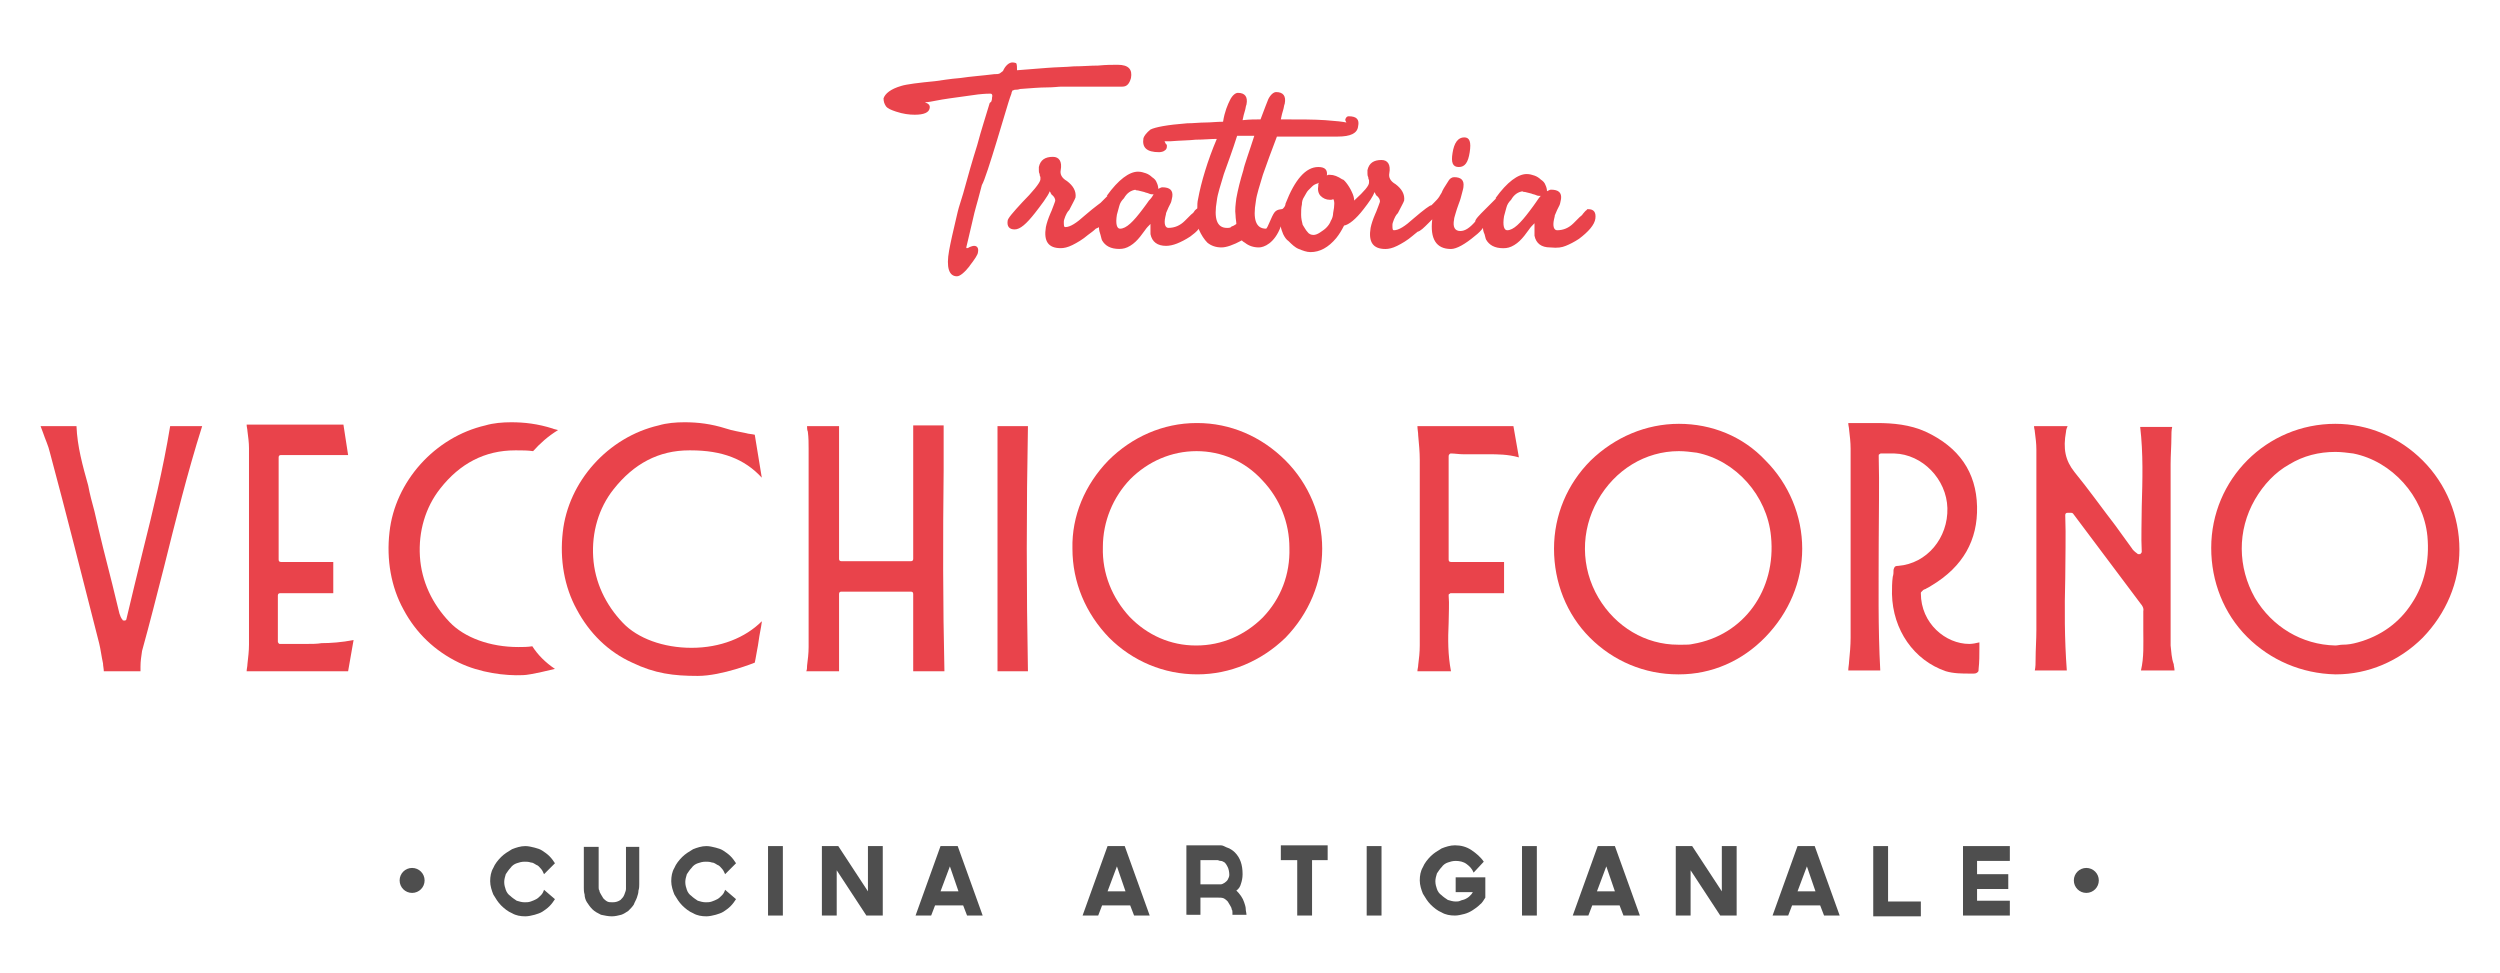 <?xml version="1.0" encoding="utf-8"?>
<!-- Generator: Adobe Illustrator 19.2.0, SVG Export Plug-In . SVG Version: 6.00 Build 0)  -->
<svg version="1.1" id="Capa_1" xmlns="http://www.w3.org/2000/svg" xmlns:xlink="http://www.w3.org/1999/xlink" x="0px" y="0px"
	 viewBox="0 0 320.3 124.7" style="enable-background:new 0 0 320.3 124.7;" xml:space="preserve">
<style type="text/css">
	.st0{fill:#E9434B;}
	.st1{fill:#4E4E4E;}
</style>
<g>
	<g>
		<path class="st0" d="M129.4,12.5c0.1-0.3,0.2-0.5,0.2-0.6c0-0.1,0.1-0.2,0.1-0.3c0,0,0.1,0,0.3-0.1c0.2,0,0.4,0,0.7-0.1
			c1.4-0.1,2.5-0.2,3.4-0.2c0.9,0,1.5-0.1,1.9-0.1c0.4,0,1,0,1.7,0c0.7,0,1.4,0,2.3,0c0.8,0,1.6,0,2.2,0c0.7,0,1.2,0,1.6,0
			c0.6,0,0.9-0.4,1.1-1.1c0.2-1.1-0.3-1.7-1.7-1.7c-0.7,0-1.5,0-2.5,0.1c-1,0-2,0.1-3.1,0.1c-1.1,0.1-2.3,0.1-3.5,0.2
			c-1.2,0.1-2.5,0.2-3.8,0.3c0-0.4,0-0.7-0.1-0.9C130.2,8.1,130,8,129.7,8c-0.4,0-0.9,0.4-1.2,1.1c-0.1,0.1-0.3,0.2-0.4,0.3
			c-0.2,0.1-0.4,0.1-0.7,0.1c-1.6,0.2-3.1,0.3-4.4,0.5c-1.3,0.1-2.4,0.3-3.2,0.4c-1.1,0.1-1.9,0.2-2.7,0.3c-0.7,0.1-1.3,0.2-1.6,0.3
			c-1.4,0.4-2.1,1-2.3,1.6c0,0.4,0.1,0.7,0.3,1c0.2,0.3,0.7,0.5,1.3,0.7c0.9,0.3,1.7,0.4,2.4,0.4c1.2,0,1.8-0.3,1.9-0.8
			c0.1-0.4-0.1-0.6-0.6-0.8c0.4,0,0.9-0.1,1.4-0.2c0.5-0.1,1.1-0.2,1.8-0.3c1.5-0.2,2.8-0.4,3.6-0.5c0.9-0.1,1.4-0.1,1.6-0.1
			c0.2,0,0.3,0.2,0.2,0.5c0,0.1,0,0.3-0.1,0.5c0,0,0,0.1-0.1,0.1c0,0-0.1,0.1-0.1,0.1c-0.5,1.7-1.1,3.5-1.6,5.4
			c-0.6,1.9-1.2,4-1.8,6.2c-0.7,2.3-0.5,1.5-0.9,3.2c-0.4,1.7-0.7,3-0.9,4.1c-0.4,2.2,0,3.3,1,3.3c0.4,0,1-0.5,1.7-1.4l-0.1,0.1
			c0.7-0.9,1.1-1.5,1.1-1.8c0.1-0.5-0.1-0.8-0.5-0.8c-0.2,0-0.4,0.1-0.7,0.2l0.1,0l-0.3,0.1c0,0-0.1,0-0.1-0.1
			c0.1-0.5,0.4-1.6,0.8-3.4c0.4-1.8,0.4-1.5,1.2-4.6C126.4,22.8,129.1,13.3,129.4,12.5z"/>
		<path class="st0" d="M186.9,21.4c0.8,0,1.2-0.6,1.4-1.9c0.2-1.3,0-1.9-0.7-1.9c-0.8,0-1.3,0.7-1.5,2
			C185.9,20.8,186.1,21.4,186.9,21.4z"/>
		<path class="st0" d="M200.6,31.5c0.5-0.2,1.1-0.5,1.7-0.9c1.2-0.9,2-1.8,2.1-2.6c0.1-0.8-0.2-1.2-0.9-1.2c0,0-0.1,0-0.1,0
			c-0.1,0-0.1,0.1-0.1,0.1c-0.2,0.1-0.3,0.3-0.5,0.5c-0.1,0.2-0.3,0.3-0.4,0.4c-0.1,0.1-0.2,0.2-0.4,0.4c-0.1,0.1-0.3,0.3-0.4,0.4
			c-0.6,0.6-1.3,0.9-2.1,0.9c-0.4,0-0.6-0.5-0.4-1.4c0-0.1,0.1-0.3,0.1-0.5c0.1-0.2,0.2-0.5,0.3-0.7c0.1-0.2,0.2-0.4,0.3-0.6
			c0.1-0.2,0.1-0.4,0.2-0.8c0.1-0.8-0.3-1.2-1.3-1.2c-0.1,0-0.3,0.1-0.5,0.2c0-0.3-0.1-0.6-0.2-0.8c-0.1-0.3-0.3-0.5-0.6-0.7
			c-0.2-0.2-0.5-0.4-0.8-0.5c-0.3-0.1-0.6-0.2-1-0.2c-1.1,0-2.5,1-4,3.1l0.1,0l-1.4,1.4c-0.8,0.8-1.3,1.3-1.3,1.6
			c-0.7,0.8-1.3,1.2-1.9,1.2c-0.7,0-1-0.5-0.8-1.5c0-0.2,0.1-0.4,0.2-0.8c0.1-0.3,0.2-0.7,0.4-1.2c0.2-0.5,0.3-0.9,0.4-1.3
			c0.1-0.4,0.2-0.7,0.2-0.9c0.1-0.8-0.3-1.2-1.2-1.2c-0.3,0-0.6,0.2-0.8,0.6c-0.4,0.6-0.7,1.1-0.8,1.4c-0.2,0.3-0.3,0.5-0.3,0.5
			c-0.2,0.3-0.4,0.5-0.7,0.8c-0.1,0.1-0.2,0.2-0.3,0.3c-0.1,0-0.3,0.1-0.7,0.4c-0.4,0.3-0.9,0.7-1.6,1.3c-1.1,1-1.9,1.5-2.5,1.5
			c-0.2,0-0.2-0.2-0.2-0.7c0-0.2,0.1-0.4,0.2-0.7c0.1-0.2,0.2-0.5,0.5-0.8c0.4-0.8,0.7-1.3,0.8-1.6c0.1-0.8-0.3-1.5-1.1-2.1
			c-0.7-0.4-0.9-0.9-0.8-1.4c0.2-1.1-0.2-1.7-1-1.7c-1,0-1.6,0.4-1.8,1.3c0,0.1,0,0.3,0,0.4c0,0.2,0,0.3,0.1,0.5
			c0,0.1,0,0.2,0.1,0.4c0,0.1,0,0.2,0,0.3c0,0.4-0.6,1.1-1.8,2.2c0,0-0.1,0.1-0.1,0.1c0-0.3-0.1-0.7-0.3-1.1
			c-0.4-0.9-1.1-1.7-1.2-1.6c-0.6-0.4-1.1-0.6-1.6-0.6c-0.1,0-0.2,0-0.2,0c0,0-0.1,0-0.2,0.1c0.1-0.7-0.2-1.1-1.1-1.1
			c-1.6,0-3,1.6-4.2,4.7c0,0.2-0.1,0.4-0.3,0.6c-0.1,0.2-0.7,0-1.1,0.5c-0.4,0.5-0.9,2.1-1.1,2.1c-1.3,0-1.7-1.2-1.3-3.5
			c0.1-0.9,0.5-2,0.9-3.4c0.5-1.4,1.1-3.1,1.8-4.9c0.2,0,0.6,0,0.6,0c0.3,0,0.7,0,1.1,0c0.6,0,1.1,0,1.4,0c1.1,0,2,0,2.7,0h2
			c1.6,0,2.5-0.4,2.6-1.3c0.2-0.9-0.2-1.3-1.2-1.3c-0.2,0-0.3,0.1-0.4,0.3c-0.1,0.2,0,0.3,0.1,0.5c-0.4-0.1-1.3-0.2-2.7-0.3
			c-1.4-0.1-3.2-0.1-5.6-0.1c0,0-0.1,0-0.1,0c0.1-0.5,0.2-0.9,0.3-1.2c0.1-0.3,0.1-0.6,0.2-0.8c0.2-1-0.2-1.5-1.1-1.5
			c-0.3,0-0.7,0.3-1,0.9c-0.1,0.2-0.5,1.3-1,2.6c-0.7,0-1.4,0-2.3,0.1c0.1-0.5,0.2-0.9,0.3-1.2c0.1-0.3,0.1-0.6,0.2-0.8
			c0.2-1-0.2-1.5-1.1-1.5c-0.3,0-0.7,0.3-1,0.9c-0.3,0.6-0.7,1.5-0.9,2.8c-0.8,0-1.6,0.1-2.3,0.1c-0.7,0-1.5,0.1-2.3,0.1
			c-2.6,0.2-4.1,0.5-4.7,0.8c-0.5,0.4-0.8,0.8-0.9,1.1c-0.2,1.2,0.4,1.8,2,1.8c0.3,0,0.6-0.1,0.7-0.2c0.2-0.1,0.3-0.3,0.3-0.5
			c0,0,0-0.1,0-0.2c0-0.1,0-0.1-0.1-0.1l-0.2-0.4c0,0,0.1,0,0.3,0c0.1,0,0.3,0,0.5,0c1.2-0.1,2.3-0.1,3.2-0.2c1,0,1.9-0.1,2.7-0.1
			c-0.6,1.4-1.1,2.8-1.5,4.1c-0.4,1.3-0.7,2.5-0.9,3.6c-0.1,0.4-0.1,0.8-0.1,1.2c-0.1,0.1-0.3,0.2-0.4,0.4c-0.1,0.2-0.3,0.3-0.4,0.4
			c-0.1,0.1-0.2,0.2-0.4,0.4c-0.1,0.1-0.3,0.3-0.4,0.4c-0.6,0.6-1.3,0.9-2.1,0.9c-0.4,0-0.6-0.5-0.4-1.4c0-0.1,0.1-0.3,0.1-0.5
			c0.1-0.2,0.2-0.5,0.3-0.7c0.1-0.2,0.2-0.4,0.3-0.6c0.1-0.2,0.1-0.4,0.2-0.8c0.1-0.8-0.3-1.2-1.3-1.2c-0.1,0-0.3,0.1-0.5,0.2
			c0-0.3-0.1-0.6-0.2-0.8c-0.1-0.3-0.3-0.5-0.6-0.7c-0.2-0.2-0.5-0.4-0.8-0.5c-0.3-0.1-0.6-0.2-1-0.2c-1.1,0-2.5,1-4,3.1l0.1,0
			l-0.9,0.9c-0.1,0.1-0.3,0.2-0.4,0.3c-0.4,0.3-0.9,0.7-1.6,1.3c-1.1,1-1.9,1.5-2.5,1.5c-0.2,0-0.2-0.2-0.2-0.7
			c0-0.2,0.1-0.4,0.2-0.7c0.1-0.2,0.2-0.5,0.5-0.8c0.4-0.8,0.7-1.3,0.8-1.6c0.1-0.8-0.3-1.5-1.1-2.1c-0.7-0.4-0.9-0.9-0.8-1.4
			c0.2-1.1-0.2-1.7-1-1.7c-1,0-1.6,0.4-1.8,1.3c0,0.1,0,0.3,0,0.4c0,0.2,0,0.3,0.1,0.5c0,0.1,0,0.2,0.1,0.4c0,0.1,0,0.2,0,0.3
			c0,0.4-1.1,1.7-2.3,2.9c-1.2,1.3-1.9,2.1-1.9,2.4c-0.1,0.7,0.2,1.1,0.9,1.1c0.7,0,1.5-0.7,2.6-2.1c0.7-0.9,1.7-2.2,1.9-2.8
			c0,0.1,0.1,0.1,0.1,0.2c0,0.1,0.1,0.1,0.1,0.2c0.4,0.3,0.5,0.6,0.5,0.8c0,0.1-0.1,0.3-0.2,0.6c-0.1,0.2-0.2,0.6-0.4,1
			c-0.3,0.7-0.5,1.3-0.6,1.8c-0.3,1.8,0.3,2.7,1.9,2.7c0.4,0,0.9-0.1,1.5-0.4c0.6-0.3,1.3-0.7,2-1.3c0.4-0.3,0.7-0.5,1-0.8
			c0,0,0,0,0,0c0.2-0.1,0.3-0.1,0.4-0.2c0,0.4,0.1,0.7,0.2,1c0.1,0.3,0.1,0.5,0.2,0.7c0.4,0.7,1.1,1.1,2.2,1.1
			c0.5,0,0.9-0.1,1.4-0.4c0.5-0.3,0.9-0.7,1.3-1.2c0.2-0.3,0.4-0.5,0.6-0.8c0.2-0.3,0.4-0.5,0.7-0.8v0.5V30c0.2,1,0.9,1.5,2,1.5
			c0.4,0,0.9-0.1,1.4-0.3c0.5-0.2,1.1-0.5,1.7-0.9c0.4-0.3,0.8-0.6,1.1-1c0,0,0,0.1,0,0.1c0.3,0.7,0.7,1.3,1.1,1.7
			c0.5,0.4,1.1,0.6,1.8,0.6c0.6,0,1.5-0.3,2.6-0.9c0.1,0.1,0.2,0.2,0.4,0.3c0.5,0.4,1.1,0.6,1.8,0.6c0.6,0,2-0.5,2.8-2.7
			c0,0.3,0.2,0.7,0.3,1c0.2,0.4,0.4,0.7,0.7,0.9c0.4,0.4,0.8,0.8,1.3,1c0.5,0.2,1,0.4,1.5,0.4c1.2,0,2.3-0.6,3.3-1.8
			c0.4-0.5,0.7-1,1-1.6c0.6-0.1,1.5-0.8,2.5-2.1c0.7-0.9,1.2-1.6,1.4-2.2c0,0.1,0.1,0.1,0.1,0.2c0,0.1,0.1,0.1,0.1,0.2
			c0.4,0.3,0.5,0.6,0.5,0.8c0,0.1-0.1,0.3-0.2,0.6c-0.1,0.2-0.2,0.6-0.4,1c-0.3,0.7-0.5,1.3-0.6,1.8c-0.3,1.8,0.3,2.7,1.9,2.7
			c0.4,0,0.9-0.1,1.5-0.4c0.6-0.3,1.3-0.7,2-1.3c0.2-0.2,0.4-0.3,0.6-0.5c0.4-0.1,0.8-0.5,1.4-1.1c0.1-0.1,0.2-0.2,0.3-0.3
			c0.1-0.1,0.2-0.2,0.2-0.2c-0.3,2.5,0.5,3.8,2.4,3.8c0.7,0,1.8-0.6,3.1-1.7c0.4-0.3,0.8-0.7,1-1c0,0.3,0.1,0.6,0.2,0.8
			c0.1,0.3,0.1,0.5,0.2,0.7c0.4,0.7,1.1,1.1,2.2,1.1c0.5,0,0.9-0.1,1.4-0.4c0.5-0.3,0.9-0.7,1.3-1.2c0.2-0.3,0.4-0.5,0.6-0.8
			c0.2-0.3,0.4-0.5,0.7-0.8V29v1.2c0.2,1,0.9,1.5,2,1.5C199.6,31.8,200.1,31.7,200.6,31.5z M147.2,25.7c-0.2,0.3-0.5,0.7-0.8,1.1
			c-1.2,1.6-2.1,2.5-2.9,2.5c-0.4,0-0.6-0.6-0.4-1.8c0.1-0.4,0.2-0.7,0.3-1.1c0.1-0.4,0.3-0.7,0.6-1c0.4-0.7,0.9-1,1.5-1.1
			c-0.1,0,0,0.1,0.3,0.1c0.3,0.1,0.5,0.1,0.8,0.2l0,0c0.2,0.1,0.4,0.1,0.6,0.2c0.2,0.1,0.4,0.1,0.6,0.1
			C147.7,25.1,147.5,25.4,147.2,25.7z M157.2,29.2c-1.3,0-1.7-1.2-1.3-3.5c0.1-0.9,0.5-2,0.9-3.4c0.5-1.4,1.1-3,1.7-4.9
			c0.5,0,1.1,0,1.7,0c0.2,0,0.3,0,0.5,0c-0.6,1.9-1.3,3.8-1.4,4.4c-0.4,1.3-0.7,2.5-0.9,3.6c-0.1,0.8-0.2,1.5-0.1,2.2
			c0,0.4,0.1,0.8,0.1,1.1c-0.2,0.1-0.4,0.3-0.6,0.3C157.7,29.2,157.4,29.2,157.2,29.2z M170.8,27.3c0,0.3-0.1,0.7-0.3,1
			c-0.1,0.3-0.3,0.6-0.6,0.9c-0.2,0.2-0.5,0.4-0.8,0.6c-0.3,0.2-0.6,0.3-0.8,0.3c-0.3,0-0.6-0.1-0.8-0.4c-0.2-0.2-0.4-0.6-0.6-0.9
			c-0.1-0.4-0.2-0.8-0.2-1.3c0-0.4,0-0.9,0.1-1.3c0-0.4,0.1-0.7,0.3-1c0.2-0.3,0.3-0.6,0.5-0.8c0.2-0.2,0.4-0.4,0.5-0.5
			c0.2-0.2,0.4-0.3,0.7-0.4c0.1,0,0.2-0.1,0.2-0.1c0,0.1-0.1,0.1-0.1,0.2c0,0.1,0,0.2,0,0.2c-0.1,0.5,0,1,0.3,1.3
			c0.3,0.3,0.7,0.5,1.2,0.5c0.2,0,0.3,0,0.4-0.1C171,25.7,171,26.3,170.8,27.3z M196.8,25.9c-0.2,0.3-0.5,0.7-0.8,1.1
			c-1.2,1.6-2.1,2.5-2.9,2.5c-0.4,0-0.6-0.6-0.4-1.8c0.1-0.4,0.2-0.7,0.3-1.1c0.1-0.4,0.3-0.7,0.6-1c0.4-0.7,0.9-1,1.5-1.1
			c-0.1,0,0,0.1,0.3,0.1c0.3,0.1,0.5,0.1,0.8,0.2l0,0c0.2,0.1,0.4,0.1,0.6,0.2c0.2,0.1,0.4,0.1,0.6,0.1
			C197.2,25.3,197,25.6,196.8,25.9z"/>
		<g>
			<path class="st0" d="M66,57.7c0.1,0,0.1,0,0.2,0c0.7,0,1.4,0,2.1,0.1c0.9-1,1.9-1.9,3.2-2.7c-0.3-0.1-0.5-0.1-0.7-0.2
				c-1.9-0.6-3.6-0.8-5.3-0.8c-1.1,0-2.3,0.1-3.3,0.4c-6.5,1.5-11.6,7.2-12.3,13.7c-0.4,3.5,0.2,7,1.8,9.9c1.6,3,4,5.3,7.1,6.8
				c2.7,1.3,5.9,1.7,8.2,1.6c0.9,0,4.1-0.8,4.1-0.8c-1.2-0.8-2.2-1.8-2.9-2.9c-0.6,0.1-1.2,0.1-1.8,0.1c-3.6,0-6.9-1.2-8.8-3.2
				c-2.2-2.3-3.6-5.2-3.8-8.4c-0.2-3.2,0.7-6.3,2.6-8.7C58.9,59.4,62.1,57.7,66,57.7z"/>
			<path class="st0" d="M88.3,57.7c0.1,0,0.1,0,0.2,0c4,0,6.9,1.1,9.1,3.5l-0.9-5.5c-0.4-0.1-0.8-0.1-1.1-0.2
				c-0.9-0.2-1.7-0.3-2.6-0.6c-1.9-0.6-3.6-0.8-5.3-0.8c-1.1,0-2.3,0.1-3.3,0.4c-6.5,1.5-11.6,7.2-12.3,13.7c-0.4,3.5,0.2,7,1.8,9.9
				c1.6,3,4,5.4,7.1,6.8c2.9,1.4,5.3,1.7,8.4,1.7c3.1,0,7.3-1.7,7.3-1.7l0.1-0.5c0.1-0.7,0.3-1.5,0.4-2.3c0.1-0.8,0.3-1.6,0.4-2.4
				l0-0.1c-2.1,2.1-5.3,3.4-9,3.4c-3.6,0-6.9-1.2-8.8-3.2c-2.2-2.3-3.6-5.2-3.8-8.4c-0.2-3.2,0.7-6.3,2.6-8.7
				C81.2,59.4,84.4,57.7,88.3,57.7z"/>
			<path class="st0" d="M153.4,54.2c0,0-0.1,0-0.1,0c-4.3,0-8.3,1.8-11.3,4.8c-3,3.1-4.7,7.1-4.6,11.3c0,4.3,1.7,8.3,4.7,11.4
				c3,3,7,4.7,11.3,4.7h0c4.2,0,8.2-1.7,11.3-4.7c3-3.1,4.7-7.1,4.7-11.4c0-4.2-1.7-8.3-4.7-11.3C161.6,55.9,157.6,54.2,153.4,54.2z
				 M161.8,79.1c-2.3,2.3-5.3,3.6-8.5,3.6l-0.1,0c-3.2,0-6.2-1.3-8.5-3.7c-2.2-2.4-3.5-5.5-3.4-8.9c0-3.3,1.3-6.4,3.5-8.7
				c2.3-2.3,5.3-3.6,8.5-3.6l0,0c3.2,0,6.2,1.3,8.4,3.7c2.3,2.4,3.5,5.5,3.5,8.7C165.3,73.6,164.1,76.7,161.8,79.1z"/>
			<path class="st0" d="M120.9,60.3c0-1.9,0-3.8,0-5.8H117v17.1c0,0.2-0.1,0.3-0.3,0.3h-8.9c-0.2,0-0.3-0.1-0.3-0.3V54.6h-4.1
				c0,0.2,0,0.5,0.1,0.7c0.1,0.8,0.1,1.5,0.1,2.2c0,9,0,17.3,0,25.4c0,0.8-0.1,1.6-0.2,2.4c0,0.2,0,0.5-0.1,0.7h4.2v-9.9
				c0-0.2,0.1-0.3,0.3-0.3h8.9c0.2,0,0.3,0.1,0.3,0.3V86l1.8,0c0.7,0,1.4,0,2.1,0c0,0,0.1,0,0.1,0C120.8,77.4,120.8,68.7,120.9,60.3
				z"/>
			<path class="st0" d="M39.3,82.5c-0.6,0-1.3,0-1.9,0c-0.5,0-1,0-1.5,0c0,0,0,0,0,0c-0.1,0-0.2,0-0.2-0.1c-0.1-0.1-0.1-0.1-0.1-0.2
				v-5.9c0-0.2,0.1-0.3,0.3-0.3h6.8V72H36c-0.2,0-0.3-0.1-0.3-0.3V58.6c0-0.2,0.1-0.3,0.3-0.3h8.6L44,54.4H31.6
				c0,0.3,0.1,0.6,0.1,0.8c0.1,0.8,0.2,1.5,0.2,2.2c0,8.6,0,17,0,25.2c0,0.8-0.1,1.6-0.2,2.5c0,0.3-0.1,0.6-0.1,0.9h13l0.7-4
				c-1.5,0.3-3,0.4-4.1,0.4C40.6,82.5,40,82.5,39.3,82.5z"/>
			<path class="st0" d="M18.3,70.6c-0.7,2.8-1.4,5.8-2.1,8.7c0,0.1-0.1,0.2-0.2,0.2c0,0-0.1,0-0.1,0c-0.1,0-0.2,0-0.2-0.1
				c-0.2-0.2-0.3-0.5-0.4-0.8c-0.3-1.2-0.6-2.5-0.9-3.7c-0.8-3.1-1.6-6.3-2.3-9.4c-0.3-1.1-0.6-2.2-0.8-3.3c-0.7-2.5-1.4-5-1.5-7.6
				H5.2c0.1,0.3,0.2,0.5,0.3,0.8c0.3,0.9,0.7,1.7,0.9,2.6c2.1,7.8,4.1,15.8,6.3,24.4c0.2,0.8,0.3,1.7,0.5,2.6c0,0.3,0.1,0.7,0.1,1
				H18c0-0.2,0-0.4,0-0.6c0-0.7,0.1-1.3,0.2-2c1-3.6,1.9-7.2,2.8-10.7c1.5-6,3-12.1,4.9-18.1h-4.1C20.9,60.1,19.6,65.4,18.3,70.6z"
				/>
			<path class="st0" d="M127.8,54.6c0,1.5,0,3.1,0,4.6c0,3.6,0,7.4,0,11.1c0,3.7,0,7.5,0,11.1c0,1.5,0,3,0,4.6h3.9
				c-0.2-10.5-0.2-21,0-31.4H127.8z"/>
			<path class="st0" d="M215.1,54.3c-4.2,0-8.2,1.7-11.3,4.7c-3,3-4.7,7-4.7,11.3c0,4.3,1.6,8.4,4.6,11.4c3,3,7,4.7,11.3,4.7l0.1,0
				c4.2,0,8.1-1.7,11.1-4.8c3-3.1,4.7-7.1,4.7-11.3c0-4.2-1.7-8.3-4.7-11.3C223.3,55.9,219.3,54.3,215.1,54.3z M216.9,82.5
				c-0.4,0.1-0.8,0.1-1.3,0.1c-0.2,0-0.4,0-0.6,0c0,0,0,0,0,0h0c-4.2,0-8-2.3-10.2-6c-2.3-3.9-2.3-8.6-0.1-12.5
				c2.2-3.9,6.1-6.3,10.4-6.3c0.8,0,1.5,0.1,2.3,0.2c5,1,9,5.5,9.5,10.7C227.6,75.6,223.4,81.4,216.9,82.5z"/>
			<path class="st0" d="M310.4,59c-3-3-7-4.7-11.2-4.7h0c-8.8,0-15.9,7.1-15.9,15.9c0,4.3,1.6,8.4,4.6,11.4c3,3,7,4.7,11.3,4.8
				l0.1,0c4.1,0,8.1-1.7,11.1-4.7c3-3.1,4.7-7.1,4.7-11.3C315.1,66.1,313.4,62,310.4,59z M309,77.3c-1.6,2.5-4,4.2-6.9,5
				c-0.7,0.2-1.3,0.3-2,0.3c-0.3,0-0.6,0.1-0.9,0.1c0,0,0,0,0,0c0,0,0,0,0,0c-4.3-0.1-8.1-2.4-10.3-6.1c-2.2-3.9-2.3-8.6,0-12.6
				c1.1-1.9,2.6-3.5,4.4-4.5c1.8-1.1,3.8-1.6,5.9-1.6c0.8,0,1.5,0.1,2.3,0.2c5,1,9,5.5,9.5,10.6C311.3,71.9,310.6,74.9,309,77.3z"/>
			<path class="st0" d="M278.1,82.7c0-7.7,0-15.5,0-23.2c0-1.2,0.1-2.4,0.1-3.5c0-0.4,0-0.9,0.1-1.3h-4.1c0.4,3.4,0.3,6.8,0.2,10.2
				c0,1.9-0.1,3.9,0,5.8c0,0.1-0.1,0.2-0.2,0.3c0,0-0.1,0-0.2,0c-0.1,0-0.1,0-0.2-0.1c-0.3-0.2-0.6-0.5-0.7-0.7
				c-0.7-1-1.4-1.9-2.1-2.9c-1.7-2.2-3.4-4.6-5.2-6.8c-1.2-1.5-1.5-3-1.1-5.2c0-0.2,0.1-0.5,0.2-0.7h-4.3c0,0.3,0.1,0.5,0.1,0.7
				c0.1,0.8,0.2,1.5,0.2,2.3c0,7.8,0,15.6,0,23.1c0,1.3-0.1,2.5-0.1,3.8c0,0.5,0,0.9-0.1,1.4h4.1c-0.3-4-0.3-8-0.2-11.8
				c0-2.6,0.1-5.4,0-8.1c0-0.2,0.1-0.3,0.3-0.3l0.3,0c0,0,0,0,0.1,0c0.1,0,0.2,0,0.3,0.1l1.5,2c2.4,3.2,4.8,6.4,7.2,9.6
				c0.1,0.1,0.4,0.5,0.3,0.9c0,0.8,0,1.7,0,2.5c0,1.7,0.1,3.4-0.3,5.1h4.3c0-0.3-0.1-0.6-0.1-0.8C278.2,84.3,278.2,83.5,278.1,82.7z
				"/>
			<path class="st0" d="M253.6,83c0-0.2,0-0.5,0-0.7c-0.4,0.1-0.9,0.2-1.3,0.2c-3,0-6.2-2.6-6.2-6.5c0-0.1,0-0.1,0.1-0.2l0,0
				c0,0,0.1-0.1,0.2-0.2c0.1-0.1,0.3-0.1,0.4-0.2c0.2-0.1,0.4-0.2,0.7-0.4c4-2.4,5.9-5.8,5.8-10.1c-0.1-4.4-2.3-7.6-6.6-9.6
				c-2-0.9-4.2-1.1-6.2-1.1c-0.5,0-1,0-1.5,0c-0.5,0-1,0-1.5,0c-0.2,0-0.5,0-0.7,0c0,0.3,0.1,0.6,0.1,0.8c0.1,0.8,0.2,1.7,0.2,2.5
				c0,8.1,0,16.2,0,24.2c0,1-0.1,2.1-0.2,3.1c0,0.3-0.1,0.7-0.1,1.1h4.1c-0.3-5.5-0.2-11-0.2-16.3c0-3.7,0.1-7.5,0-11.2
				c0-0.1,0-0.2,0.1-0.2c0.1-0.1,0.1-0.1,0.2-0.1c0.2,0,0.4,0,0.6,0c0.2,0,0.4,0,0.5,0c0.2,0,0.4,0,0.6,0c3.6,0.1,6.7,3.3,6.8,7
				c0.1,3.8-2.6,7.1-6.3,7.4c-0.5,0-0.5,0.2-0.6,0.5c0,0.3,0,0.6-0.1,0.9c-0.1,0.7-0.1,1.5-0.1,2.2c0.1,4.6,2.8,8.5,6.9,9.9
				c1,0.3,2.1,0.3,3.1,0.3c0.1,0,0.3,0,0.4,0l0,0c0.2,0,0.4,0,0.6-0.2c0.1-0.1,0.1-0.2,0.1-0.4C253.6,84.8,253.6,83.9,253.6,83z"/>
			<path class="st0" d="M185.7,58.2c0.1-0.1,0.1-0.1,0.2-0.1c0,0,0,0,0,0c0.5,0,1,0.1,1.6,0.1c0.5,0,1.1,0,1.6,0c0.5,0,1.1,0,1.6,0
				c1.1,0,2.5,0,3.9,0.4l-0.7-4h-12.3c0,0.4,0.1,0.8,0.1,1.2c0.1,1.1,0.2,2.1,0.2,3.1c0,7.9,0,15.9,0,23.8c0,0.9-0.1,1.7-0.2,2.5
				c0,0.3-0.1,0.5-0.1,0.8h4.3c-0.4-2.1-0.4-4.1-0.3-6.2c0-1.2,0.1-2.4,0-3.5c0-0.1,0-0.2,0.1-0.2c0.1-0.1,0.1-0.1,0.2-0.1h6.8v-4
				h-6.8c-0.2,0-0.3-0.1-0.3-0.3V58.5C185.6,58.4,185.6,58.3,185.7,58.2z"/>
		</g>
	</g>
	<g>
		<path class="st1" d="M71.1,115.2c-0.2,0.3-0.4,0.6-0.7,0.9c-0.3,0.3-0.6,0.5-0.9,0.7c-0.3,0.2-0.7,0.3-1,0.4
			c-0.4,0.1-0.8,0.2-1.2,0.2c-0.6,0-1.2-0.1-1.7-0.4c-0.5-0.2-1-0.6-1.4-1c-0.4-0.4-0.7-0.9-1-1.4c-0.2-0.5-0.4-1.1-0.4-1.7
			c0-0.6,0.1-1.2,0.4-1.7c0.2-0.5,0.6-1,1-1.4c0.4-0.4,0.9-0.7,1.4-1c0.5-0.2,1.1-0.4,1.7-0.4c0.4,0,0.8,0.1,1.2,0.2
			c0.4,0.1,0.7,0.2,1,0.4c0.3,0.2,0.6,0.4,0.9,0.7c0.3,0.3,0.5,0.6,0.7,0.9l-1.4,1.4c-0.1-0.2-0.2-0.5-0.4-0.7
			c-0.2-0.2-0.3-0.4-0.6-0.5c-0.2-0.1-0.4-0.3-0.7-0.3c-0.3-0.1-0.5-0.1-0.8-0.1c-0.4,0-0.7,0.1-1,0.2c-0.3,0.1-0.6,0.3-0.8,0.6
			c-0.2,0.2-0.4,0.5-0.6,0.8c-0.1,0.3-0.2,0.7-0.2,1c0,0.4,0.1,0.7,0.2,1c0.1,0.3,0.3,0.6,0.6,0.8c0.2,0.2,0.5,0.4,0.8,0.6
			c0.3,0.1,0.7,0.2,1,0.2c0.3,0,0.5,0,0.8-0.1c0.3-0.1,0.5-0.2,0.7-0.3c0.2-0.1,0.4-0.3,0.6-0.5c0.2-0.2,0.3-0.4,0.4-0.7L71.1,115.2
			z"/>
		<path class="st1" d="M81.9,108.4v4.9c0,0.2,0,0.5-0.1,0.8c0,0.3-0.1,0.6-0.2,0.9c-0.1,0.3-0.3,0.6-0.4,0.9
			c-0.2,0.3-0.4,0.5-0.7,0.8c-0.3,0.2-0.6,0.4-0.9,0.5c-0.4,0.1-0.8,0.2-1.2,0.2h0c-0.5,0-0.9-0.1-1.4-0.2c-0.4-0.2-0.8-0.4-1.1-0.7
			c-0.3-0.3-0.5-0.6-0.7-0.9c-0.2-0.3-0.3-0.7-0.3-1c-0.1-0.3-0.1-0.6-0.1-0.8c0-0.2,0-0.4,0-0.4v-4.9h1.9v4.9c0,0.1,0,0.2,0,0.3
			c0,0.1,0,0.3,0.1,0.4c0,0.2,0.1,0.3,0.2,0.5c0.1,0.2,0.2,0.3,0.3,0.5c0.1,0.1,0.3,0.3,0.5,0.4c0.2,0.1,0.4,0.1,0.7,0.1
			c0.4,0,0.7-0.1,1-0.3c0.2-0.2,0.4-0.4,0.5-0.7c0.1-0.3,0.2-0.5,0.2-0.7c0-0.2,0-0.4,0-0.5v-4.9H81.9z"/>
		<path class="st1" d="M94.3,115.2c-0.2,0.3-0.4,0.6-0.7,0.9c-0.3,0.3-0.6,0.5-0.9,0.7c-0.3,0.2-0.7,0.3-1,0.4
			c-0.4,0.1-0.8,0.2-1.2,0.2c-0.6,0-1.2-0.1-1.7-0.4c-0.5-0.2-1-0.6-1.4-1c-0.4-0.4-0.7-0.9-1-1.4c-0.2-0.5-0.4-1.1-0.4-1.7
			c0-0.6,0.1-1.2,0.4-1.7c0.2-0.5,0.6-1,1-1.4c0.4-0.4,0.9-0.7,1.4-1c0.5-0.2,1.1-0.4,1.7-0.4c0.4,0,0.8,0.1,1.2,0.2
			c0.4,0.1,0.7,0.2,1,0.4c0.3,0.2,0.6,0.4,0.9,0.7c0.3,0.3,0.5,0.6,0.7,0.9l-1.4,1.4c-0.1-0.2-0.2-0.5-0.4-0.7
			c-0.2-0.2-0.3-0.4-0.6-0.5c-0.2-0.1-0.4-0.3-0.7-0.3c-0.3-0.1-0.5-0.1-0.8-0.1c-0.4,0-0.7,0.1-1,0.2c-0.3,0.1-0.6,0.3-0.8,0.6
			c-0.2,0.2-0.4,0.5-0.6,0.8c-0.1,0.3-0.2,0.7-0.2,1c0,0.4,0.1,0.7,0.2,1c0.1,0.3,0.3,0.6,0.6,0.8c0.2,0.2,0.5,0.4,0.8,0.6
			c0.3,0.1,0.7,0.2,1,0.2c0.3,0,0.5,0,0.8-0.1c0.3-0.1,0.5-0.2,0.7-0.3c0.2-0.1,0.4-0.3,0.6-0.5c0.2-0.2,0.3-0.4,0.4-0.7L94.3,115.2
			z"/>
		<path class="st1" d="M100.3,108.4v8.9h-1.9v-8.9H100.3z"/>
		<path class="st1" d="M111.2,108.4h1.9v8.9H111l-3.8-5.8v5.8h-1.9v-8.9h2.1l3.8,5.8V108.4z"/>
		<path class="st1" d="M123.9,117.3l-0.5-1.3h-3.6l-0.5,1.3h-2l3.2-8.9h2.2l3.2,8.9H123.9z M120.5,114.2h2.3l-1.1-3.2L120.5,114.2z"
			/>
		<path class="st1" d="M145.3,117.3l-0.5-1.3h-3.6l-0.5,1.3h-2l3.2-8.9h2.2l3.2,8.9H145.3z M141.9,114.2h2.3l-1.1-3.2L141.9,114.2z"
			/>
		<path class="st1" d="M158.4,114.1c0.2,0.2,0.4,0.4,0.6,0.7c0.2,0.3,0.3,0.5,0.4,0.8c0.1,0.3,0.2,0.6,0.2,0.8
			c0,0.3,0.1,0.6,0.1,0.8h-0.9h-0.9c0-0.1,0-0.2,0-0.3c0-0.1,0-0.3-0.1-0.4c0-0.2-0.1-0.3-0.2-0.5c-0.1-0.2-0.2-0.3-0.3-0.5
			c-0.1-0.1-0.3-0.3-0.5-0.4c-0.2-0.1-0.5-0.1-0.8-0.1h-2.2v2.2H152v-8.9h4c0,0,0.1,0,0.3,0c0.1,0,0.3,0,0.5,0.1
			c0.2,0.1,0.4,0.2,0.7,0.3c0.2,0.1,0.5,0.3,0.7,0.5c0.7,0.7,1,1.6,1,2.8c0,0.5-0.1,0.9-0.2,1.2
			C158.9,113.6,158.7,113.9,158.4,114.1z M156,113.3c0.1,0,0.2,0,0.4,0c0.2,0,0.3-0.1,0.5-0.2c0.1-0.1,0.3-0.2,0.4-0.4
			c0.1-0.2,0.2-0.4,0.2-0.6c0-0.4-0.1-0.8-0.2-1c-0.1-0.2-0.2-0.4-0.4-0.6c-0.2-0.1-0.3-0.2-0.5-0.2c-0.2,0-0.3-0.1-0.4-0.1h-2.2
			v3.1H156z"/>
		<path class="st1" d="M170.2,110.2h-2.1v7.1h-1.9v-7.1h-2.1v-1.9h6V110.2z"/>
		<path class="st1" d="M177,108.4v8.9h-1.9v-8.9H177z"/>
		<path class="st1" d="M186.4,112.4h3.9v2.6c-0.2,0.3-0.4,0.7-0.7,0.9c-0.3,0.3-0.6,0.5-0.9,0.7c-0.3,0.2-0.7,0.4-1.1,0.5
			c-0.4,0.1-0.8,0.2-1.2,0.2c-0.6,0-1.2-0.1-1.7-0.4c-0.5-0.2-1-0.6-1.4-1c-0.4-0.4-0.7-0.9-1-1.4c-0.2-0.5-0.4-1.1-0.4-1.7
			c0-0.6,0.1-1.2,0.4-1.7c0.2-0.5,0.6-1,1-1.4c0.4-0.4,0.9-0.7,1.4-1c0.5-0.2,1.1-0.4,1.7-0.4c0.8,0,1.5,0.2,2.1,0.6
			c0.6,0.4,1.2,0.9,1.6,1.5l-1.3,1.4c-0.2-0.5-0.5-0.8-0.9-1.1c-0.4-0.3-0.9-0.4-1.4-0.4c-0.4,0-0.7,0.1-1,0.2
			c-0.3,0.1-0.6,0.3-0.8,0.6c-0.2,0.2-0.4,0.5-0.6,0.8c-0.1,0.3-0.2,0.7-0.2,1c0,0.4,0.1,0.7,0.2,1c0.1,0.3,0.3,0.6,0.6,0.8
			c0.2,0.2,0.5,0.4,0.8,0.6c0.3,0.1,0.7,0.2,1,0.2c0.2,0,0.4,0,0.6-0.1c0.2-0.1,0.4-0.1,0.6-0.2c0.2-0.1,0.4-0.2,0.6-0.4
			c0.2-0.2,0.3-0.3,0.4-0.5h-2.2V112.4z"/>
		<path class="st1" d="M196.9,108.4v8.9h-1.9v-8.9H196.9z"/>
		<path class="st1" d="M208,117.3l-0.5-1.3H204l-0.5,1.3h-2l3.2-8.9h2.2l3.2,8.9H208z M204.6,114.2h2.3l-1.1-3.2L204.6,114.2z"/>
		<path class="st1" d="M220.6,108.4h1.9v8.9h-2.1l-3.8-5.8v5.8h-1.9v-8.9h2.1l3.8,5.8V108.4z"/>
		<path class="st1" d="M233.7,117.3l-0.5-1.3h-3.6l-0.5,1.3h-2l3.2-8.9h2.2l3.2,8.9H233.7z M230.3,114.2h2.3l-1.1-3.2L230.3,114.2z"
			/>
		<path class="st1" d="M240,117.3v-8.9h1.9v7.1h4.2v1.9H240z"/>
		<path class="st1" d="M253.3,110.2v1.8h4v1.9h-4v1.5h4.2v1.9h-6v-8.9h6v1.9H253.3z"/>
	</g>
	<circle class="st1" cx="52.8" cy="112.8" r="1.6"/>
	<circle class="st1" cx="267.3" cy="112.8" r="1.6"/>
</g>
</svg>
